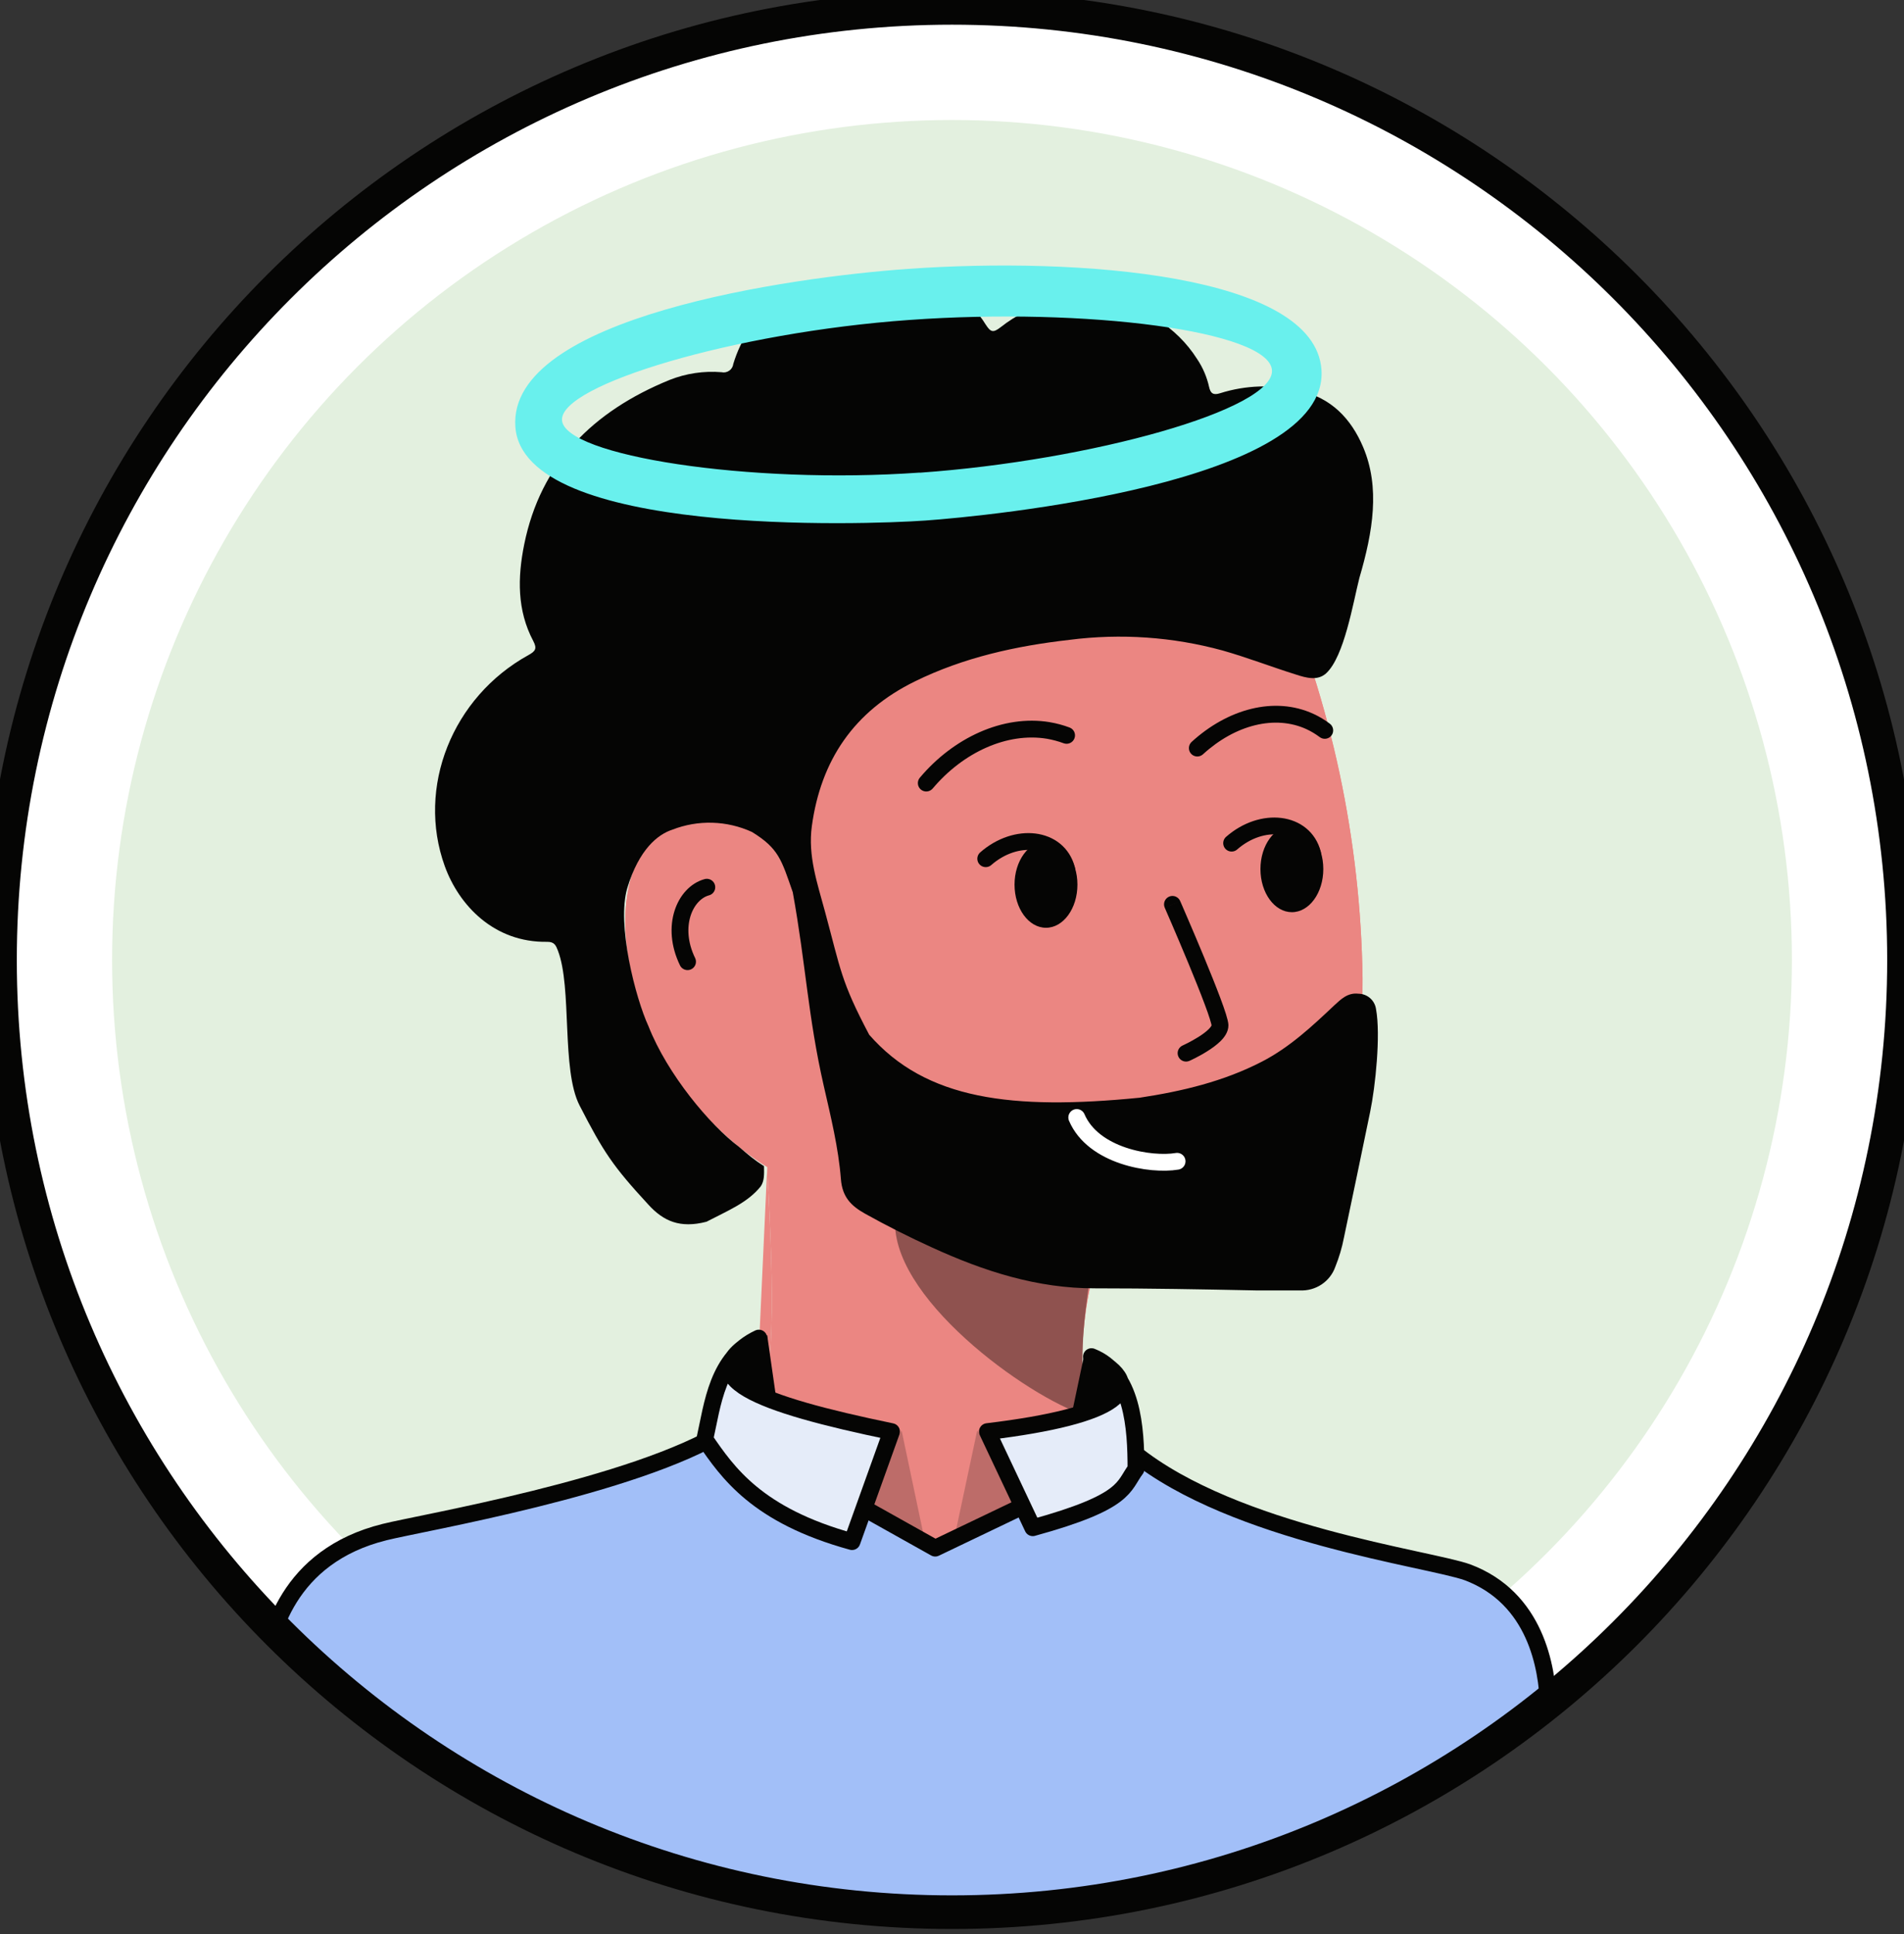 <svg width="64" height="65" viewBox="0 0 64 65" fill="none" xmlns="http://www.w3.org/2000/svg">
<rect x="0" y="0" width="64" height="65" fill="#333333" stroke="none"/>
<g clip-path="url(#clip0_550:5061)">
<path d="M0 32.265C0 14.592 14.327 0.265 32 0.265C49.673 0.265 64 14.592 64 32.265C64 49.938 49.673 64.265 32 64.265C14.327 64.265 0 49.938 0 32.265Z" fill="white"/>
<rect y="0.265" width="64" height="64" fill="#E3F0DF"/>
<circle cx="32" cy="32.265" r="30.116" stroke="white" stroke-width="3.768"/>
<path d="M36.682 43.082C35.316 43.04 31.263 41.747 30.458 41.15L36.682 43.082Z" fill="#EB8682"/>
<path d="M37.244 49.455C39.763 52.985 47.911 54.032 49.301 54.537C51.581 55.401 51.969 57.737 52.003 59.009C52.1 62.635 52.525 68.854 51.253 72.141" fill="#EB8682"/>
<path d="M37.244 49.455C35.715 46.7 36.682 43.082 36.682 43.082C36.682 43.082 39.644 43.223 40.831 42.615C43.115 41.63 45.828 38.029 45.8 32.874C45.735 28.231 44.759 23.646 42.928 19.383C41.275 15.089 31.022 11.076 23.297 18.575C23.297 18.575 19.133 22.4 21.551 28.757" fill="#EB8682"/>
<path d="M9.55 72.141C8.45 68.6 8.883 59.29 9.042 57.976C9.201 56.662 9.816 53.997 13.07 53.185C14.509 52.822 23.518 51.358 25.347 48.819" fill="#EB8682"/>
<path d="M25.789 39.219C25.789 39.219 22.764 37.493 21.557 33.894C20.35 30.295 21.551 28.757 21.551 28.757C22.52 27.306 26.374 26.95 26.374 31.328" fill="#EB8682"/>
<path d="M25.789 39.219C26.02 43.793 26.078 45.892 25.347 48.819L25.789 39.219Z" fill="#EB8682"/>
<path d="M37.244 49.455C39.763 52.985 47.911 54.032 49.301 54.537C51.581 55.401 51.969 57.737 52.003 59.009C52.1 62.635 52.525 68.854 51.253 72.141H9.55C8.45 68.6 8.883 59.29 9.042 57.976C9.201 56.662 9.816 53.997 13.07 53.185C14.509 52.822 23.518 51.358 25.347 48.819C26.078 45.892 26.02 43.793 25.789 39.219C25.789 39.219 22.764 37.493 21.557 33.894C20.35 30.295 21.551 28.757 21.551 28.757C19.133 22.4 23.297 18.575 23.297 18.575C31.022 11.076 41.275 15.089 42.928 19.383C44.759 23.646 45.735 28.231 45.8 32.874C45.828 38.029 43.115 41.63 40.831 42.615C39.644 43.223 36.682 43.082 36.682 43.082C36.682 43.082 35.715 46.7 37.244 49.455Z" fill="#EB8682"/>
<path opacity="0.4" d="M36.638 42.937C36.457 44.218 36.176 46.1 36.638 47.606C34.924 47.198 30.085 43.837 30.085 41.107C32.202 41.938 34.398 42.551 36.638 42.937Z" fill="#050504"/>
<path d="M23.759 29.818C23.028 30.017 22.53 31.126 23.111 32.321" stroke="#050504" stroke-width="0.565" stroke-linecap="round"/>
<path d="M8.879 56.282C8.719 57.596 8.284 66.906 9.389 70.447H51.29C52.568 67.16 52.141 60.941 52.043 57.315C52.009 56.043 51.62 53.707 49.329 52.843C48.05 52.381 41.506 51.559 38.118 48.83L31.436 52.03L24.377 48.077C21.332 49.969 14.172 51.178 12.926 51.491C9.656 52.303 9.039 54.968 8.879 56.282Z" fill="#A2BFF8" stroke="#050504" stroke-width="0.565" stroke-linecap="round" stroke-linejoin="round"/>
<path d="M28.64 51.811C25.44 50.932 24.456 49.485 23.691 48.37C23.953 47.211 24.094 45.63 25.506 44.971C23.059 46.288 25.504 47.19 29.967 48.114L28.64 51.811Z" fill="#E5ECF9"/>
<path d="M34.715 51.344C37.914 50.465 37.743 49.951 38.184 49.372C38.184 47.988 38.082 46.142 36.689 45.594C38.746 46.655 37.561 47.589 33.19 48.114L34.715 51.344Z" fill="#E5ECF9"/>
<path d="M28.64 51.811C25.44 50.932 24.456 49.485 23.691 48.37C23.953 47.211 24.094 45.63 25.506 44.971C23.059 46.288 25.504 47.19 29.967 48.114L28.64 51.811Z" stroke="#050504" stroke-width="0.565" stroke-linecap="round" stroke-linejoin="round"/>
<path d="M34.715 51.344C37.914 50.465 37.743 49.951 38.184 49.372C38.184 47.988 38.082 46.142 36.689 45.594C38.746 46.655 37.561 47.589 33.19 48.114L34.715 51.344Z" stroke="#050504" stroke-width="0.565" stroke-linecap="round" stroke-linejoin="round"/>
<path d="M26.071 46.853L25.788 44.877C25.314 44.913 24.471 45.49 24.471 46.006C24.471 46.522 25.628 46.817 26.071 46.853Z" fill="#050504"/>
<path d="M36.047 47.418L36.424 45.63C36.898 45.666 37.647 45.96 37.647 46.477C37.647 46.993 36.489 47.382 36.047 47.418Z" fill="#050504"/>
<g opacity="0.2">
<path d="M32.847 48.077L34.447 50.697L32.968 51.328L32.079 51.687L32.847 48.077Z" fill="#050504"/>
<path d="M30.306 48.077L31.059 51.653L29.606 50.975L28.919 50.599L30.306 48.077Z" fill="#050504"/>
</g>
<path d="M29.216 34.775C28.261 32.965 28.264 32.604 27.729 30.632C27.476 29.69 27.151 28.768 27.289 27.764C27.59 25.565 28.692 23.908 30.762 22.896C32.393 22.096 34.148 21.709 35.952 21.504C37.674 21.283 39.422 21.404 41.096 21.862C41.93 22.099 42.744 22.415 43.569 22.673C43.907 22.783 44.292 22.89 44.578 22.627C45.186 22.064 45.48 20.265 45.693 19.425C46.151 17.864 46.396 16.383 45.818 15.023C45.416 14.076 44.749 13.364 43.668 13.13C42.792 12.914 41.874 12.943 41.014 13.215C40.776 13.292 40.689 13.215 40.642 13.007C40.568 12.671 40.431 12.352 40.239 12.066C38.846 9.877 35.703 9.359 33.639 10.994C33.378 11.198 33.298 11.163 33.129 10.902C32.885 10.503 32.553 10.164 32.16 9.909C31.767 9.654 31.321 9.489 30.855 9.427C29.967 9.295 29.064 9.301 28.179 9.447C26.445 9.722 25.166 10.526 24.648 12.232C24.643 12.277 24.628 12.321 24.604 12.36C24.581 12.399 24.55 12.432 24.512 12.458C24.475 12.484 24.432 12.502 24.388 12.511C24.343 12.52 24.297 12.519 24.252 12.509C23.658 12.46 23.061 12.549 22.507 12.769C19.924 13.823 18.17 15.572 17.62 18.299C17.397 19.404 17.376 20.511 17.926 21.546C18.058 21.799 17.999 21.886 17.763 22.016C15.198 23.432 13.996 26.462 14.949 29.106C15.421 30.416 16.601 31.686 18.4 31.653C18.636 31.653 18.685 31.773 18.753 31.948C19.235 33.201 18.863 35.946 19.48 37.15C20.29 38.725 20.595 39.186 21.799 40.491C22.297 41.035 22.851 41.293 23.747 41.061C24.453 40.692 25.131 40.423 25.57 39.872C25.69 39.697 25.688 39.483 25.681 39.193C25.351 38.983 25.142 38.803 24.845 38.548C23.862 37.811 22.438 36.113 21.799 34.493C21.364 33.549 20.718 31.061 21.089 29.835C21.481 28.545 22.111 28.042 22.6 27.884C23.028 27.717 23.486 27.637 23.946 27.651C24.406 27.664 24.858 27.77 25.276 27.961C26.174 28.514 26.267 28.892 26.648 29.988C27.09 32.429 27.157 34.162 27.69 36.497C27.926 37.533 28.183 38.571 28.266 39.631C28.312 40.228 28.606 40.526 29.078 40.79C29.81 41.198 30.559 41.576 31.325 41.924C33.066 42.722 34.87 43.306 36.816 43.299C38.611 43.299 40.407 43.332 42.205 43.369C42.7 43.369 43.192 43.369 43.692 43.369C43.951 43.382 44.207 43.312 44.422 43.169C44.637 43.026 44.8 42.817 44.885 42.574C45.013 42.257 45.11 41.928 45.175 41.592C45.472 40.184 45.766 38.775 46.056 37.365C46.232 36.516 46.413 34.785 46.253 33.915C46.233 33.773 46.163 33.642 46.055 33.547C45.947 33.452 45.808 33.399 45.664 33.397C45.301 33.354 45.076 33.581 44.85 33.788C44.106 34.49 43.354 35.196 42.419 35.679C41.129 36.346 39.734 36.676 38.31 36.892C34.016 37.317 31.124 36.96 29.216 34.775Z" fill="#050504"/>
<path d="M39.669 30.28C39.606 30.137 39.439 30.072 39.296 30.135C39.154 30.198 39.088 30.364 39.151 30.507L39.669 30.28ZM39.752 35.137C39.609 35.201 39.545 35.368 39.609 35.511C39.673 35.653 39.84 35.717 39.982 35.653L39.752 35.137ZM30.919 26.137C30.818 26.256 30.833 26.434 30.953 26.535C31.072 26.635 31.25 26.62 31.351 26.501L30.919 26.137ZM35.236 24.549L35.283 24.27L35.282 24.27L35.236 24.549ZM35.754 24.98C35.9 25.034 36.063 24.959 36.117 24.813C36.172 24.667 36.097 24.504 35.951 24.45L35.754 24.98ZM40.055 24.934C39.94 25.039 39.932 25.218 40.037 25.333C40.142 25.448 40.321 25.456 40.436 25.351L40.055 24.934ZM44.037 24.252L44.156 23.995L44.156 23.995L44.037 24.252ZM44.36 24.773C44.485 24.867 44.662 24.842 44.756 24.718C44.85 24.593 44.825 24.416 44.7 24.322L44.36 24.773ZM39.41 30.394C39.151 30.507 39.151 30.507 39.151 30.507C39.151 30.507 39.151 30.507 39.151 30.507C39.151 30.508 39.151 30.508 39.151 30.508C39.151 30.508 39.152 30.509 39.152 30.51C39.153 30.512 39.154 30.514 39.156 30.518C39.158 30.524 39.163 30.535 39.169 30.548C39.18 30.575 39.197 30.614 39.219 30.664C39.263 30.764 39.325 30.908 39.4 31.082C39.549 31.43 39.749 31.898 39.948 32.379C40.147 32.86 40.345 33.352 40.493 33.749C40.568 33.947 40.628 34.119 40.669 34.252C40.69 34.318 40.705 34.372 40.715 34.413C40.726 34.459 40.725 34.471 40.725 34.464H41.291C41.291 34.403 41.278 34.337 41.265 34.284C41.251 34.225 41.232 34.157 41.209 34.083C41.163 33.936 41.099 33.754 41.023 33.551C40.871 33.145 40.67 32.646 40.47 32.162C40.27 31.678 40.069 31.208 39.919 30.859C39.844 30.684 39.782 30.54 39.738 30.439C39.716 30.388 39.699 30.349 39.687 30.322C39.681 30.308 39.676 30.298 39.673 30.291C39.672 30.288 39.671 30.285 39.67 30.283C39.669 30.282 39.669 30.282 39.669 30.281C39.669 30.281 39.669 30.281 39.669 30.281C39.669 30.281 39.669 30.28 39.669 30.28C39.669 30.28 39.669 30.28 39.41 30.394ZM40.725 34.464C40.725 34.45 40.727 34.49 40.63 34.587C40.544 34.673 40.422 34.763 40.286 34.849C40.154 34.932 40.019 35.005 39.917 35.057C39.866 35.083 39.824 35.103 39.795 35.117C39.781 35.124 39.769 35.129 39.762 35.133C39.758 35.134 39.755 35.136 39.754 35.136C39.753 35.137 39.752 35.137 39.752 35.137C39.752 35.137 39.752 35.137 39.752 35.137C39.752 35.137 39.752 35.137 39.752 35.137C39.752 35.137 39.752 35.137 39.752 35.137C39.752 35.137 39.752 35.137 39.867 35.395C39.982 35.653 39.982 35.653 39.982 35.653C39.983 35.653 39.983 35.653 39.983 35.653C39.983 35.653 39.983 35.653 39.983 35.653C39.983 35.653 39.983 35.653 39.984 35.653C39.985 35.652 39.986 35.652 39.987 35.651C39.989 35.65 39.993 35.648 39.998 35.646C40.007 35.642 40.02 35.636 40.037 35.628C40.07 35.612 40.117 35.59 40.173 35.561C40.285 35.504 40.436 35.423 40.588 35.326C40.739 35.231 40.901 35.115 41.03 34.987C41.147 34.87 41.291 34.688 41.291 34.464H40.725ZM31.351 26.501C32.378 25.281 33.854 24.609 35.19 24.828L35.282 24.27C33.699 24.011 32.038 24.808 30.919 26.137L31.351 26.501ZM35.188 24.828C35.381 24.861 35.57 24.912 35.754 24.98L35.951 24.45C35.734 24.369 35.511 24.309 35.283 24.271L35.188 24.828ZM40.436 25.351C41.522 24.357 42.862 24.02 43.919 24.508L44.156 23.995C42.826 23.381 41.247 23.842 40.055 24.934L40.436 25.351ZM43.919 24.508C44.075 24.581 44.222 24.669 44.36 24.773L44.7 24.322C44.531 24.194 44.349 24.084 44.156 23.995L43.919 24.508Z" fill="#050504"/>
<path d="M36.193 37.557C36.752 38.863 38.685 39.177 39.566 39.029" stroke="white" stroke-width="0.565" stroke-miterlimit="10" stroke-linecap="round"/>
<path d="M35.159 31.181C35.743 31.181 36.216 30.532 36.216 29.731C36.216 28.931 35.743 28.282 35.159 28.282C34.576 28.282 34.102 28.931 34.102 29.731C34.102 30.532 34.576 31.181 35.159 31.181Z" fill="#050504"/>
<path d="M35.854 29.208C35.571 28.131 34.157 27.964 33.134 28.86" stroke="#050504" stroke-width="0.565" stroke-linecap="round"/>
<path d="M43.425 30.657C44.008 30.657 44.481 30.008 44.481 29.208C44.481 28.407 44.008 27.759 43.425 27.759C42.841 27.759 42.368 28.407 42.368 29.208C42.368 30.008 42.841 30.657 43.425 30.657Z" fill="#050504"/>
<path d="M44.12 28.685C43.837 27.608 42.422 27.441 41.399 28.337" stroke="#050504" stroke-width="0.565" stroke-linecap="round"/>
<path d="M30.521 9.037C26.599 9.314 17.065 10.649 17.323 14.343C17.58 18.037 29.06 17.64 31.11 17.494C33.16 17.348 44.683 16.246 44.419 12.426C44.193 9.22 36.258 8.631 30.521 9.037ZM30.918 15.883C25.161 16.291 18.974 15.308 18.891 14.124C18.808 12.939 24.682 11.171 30.569 10.753C36.514 10.327 42.664 11.123 42.755 12.441C42.847 13.759 36.673 15.479 30.918 15.887V15.883Z" fill="#69F0ED"/>
</g>
<path d="M32 63.7C14.639 63.7 0.565 49.626 0.565 32.265H-0.565C-0.565 50.25 14.015 64.83 32 64.83V63.7ZM63.435 32.265C63.435 49.626 49.361 63.7 32 63.7V64.83C49.985 64.83 64.565 50.25 64.565 32.265H63.435ZM32 0.83C49.361 0.83 63.435 14.904 63.435 32.265H64.565C64.565 14.28 49.985 -0.3 32 -0.3V0.83ZM32 -0.3C14.015 -0.3 -0.565 14.28 -0.565 32.265H0.565C0.565 14.904 14.639 0.83 32 0.83V-0.3Z" fill="#050504"/>
<defs>
<clipPath id="clip0_550:5061">
<path d="M0 32.265C0 14.592 14.327 0.265 32 0.265C49.673 0.265 64 14.592 64 32.265C64 49.938 49.673 64.265 32 64.265C14.327 64.265 0 49.938 0 32.265Z" fill="white"/>
</clipPath>
</defs>
</svg>

